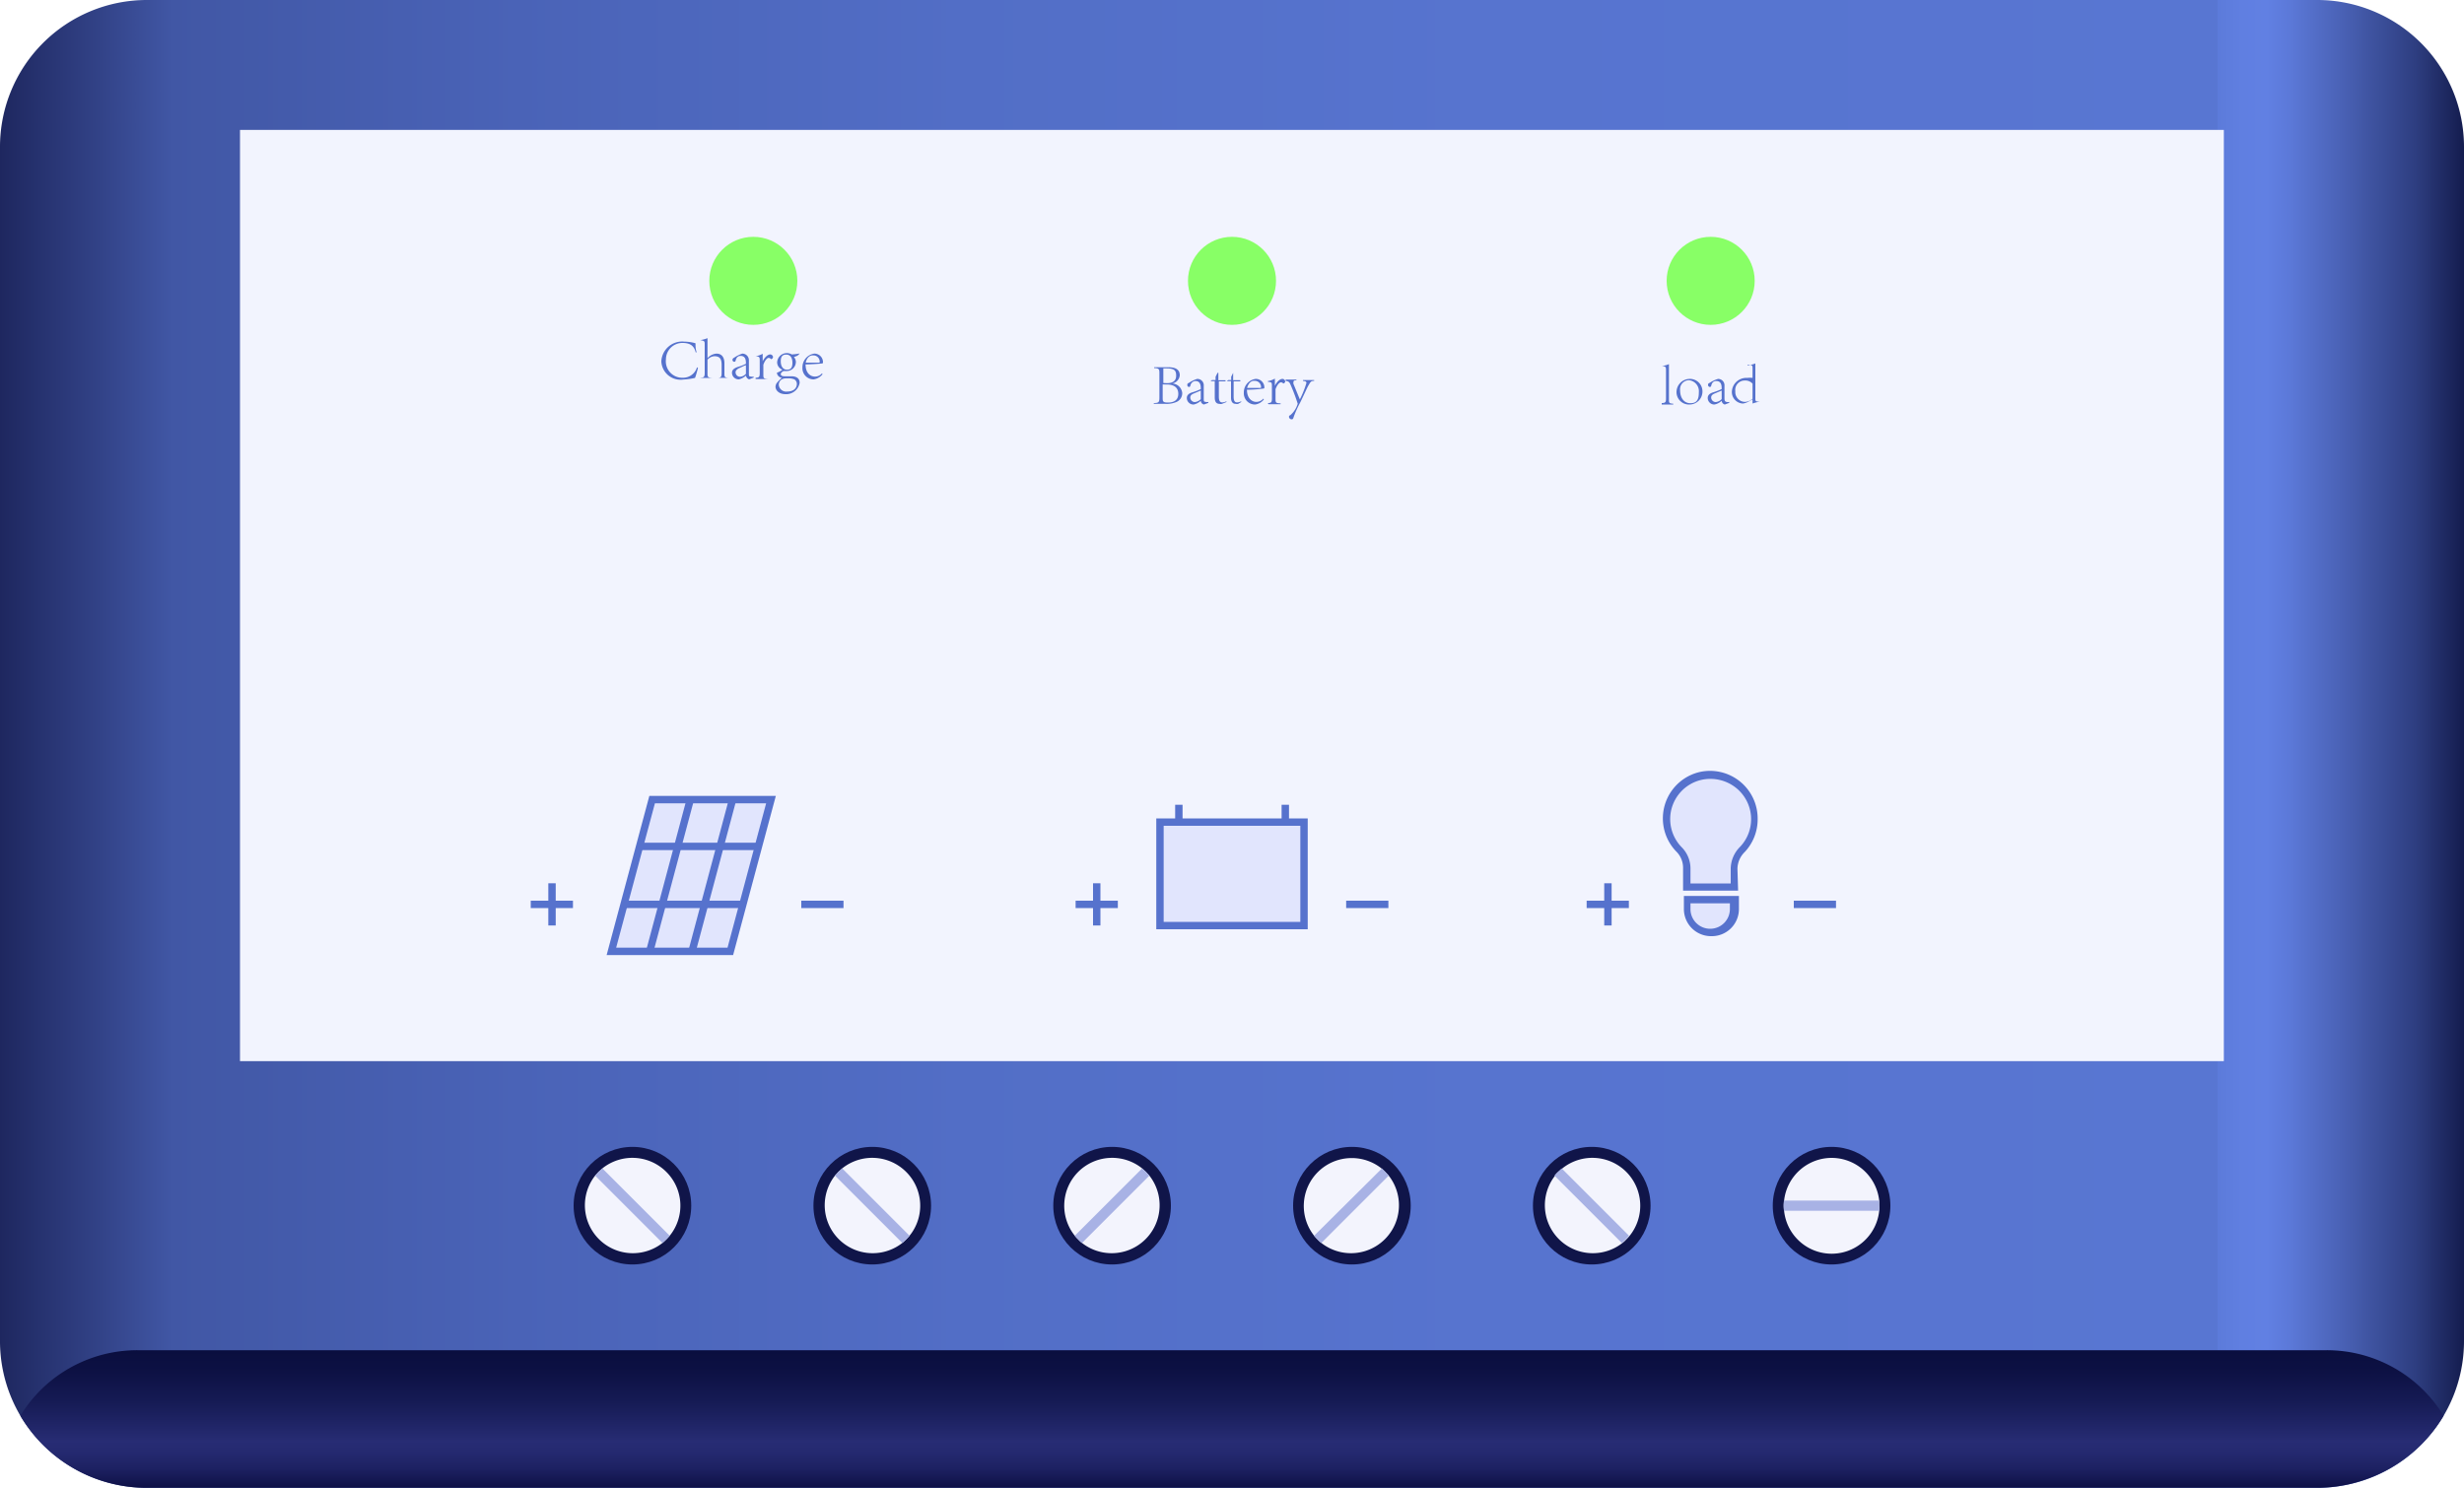 <svg xmlns="http://www.w3.org/2000/svg" xmlns:xlink="http://www.w3.org/1999/xlink" viewBox="0 0 150 90.59"><defs><style>.cls-1{fill:url(#新建渐变色板_1);}.cls-2{fill:#f2f4fe;}.cls-3{fill:#101549;}.cls-4{fill:#f3f4fd;}.cls-5{fill:#a8b2e5;}.cls-6{fill:#8f6;}.cls-7{fill:#5672cd;}.cls-8{fill:#e1e5fd;}.cls-9{fill:url(#未命名的渐变_147);}.cls-10{opacity:0.2;}</style><linearGradient id="新建渐变色板_1" y1="45.29" x2="150" y2="45.29" gradientUnits="userSpaceOnUse"><stop offset="0" stop-color="#1e275f"/><stop offset="0.05" stop-color="#374991"/><stop offset="0.07" stop-color="#4157a5"/><stop offset="0.21" stop-color="#4a63b7"/><stop offset="0.39" stop-color="#526ec6"/><stop offset="0.6" stop-color="#5774cf"/><stop offset="0.9" stop-color="#5876d2"/><stop offset="0.9" stop-color="#5c7bda"/><stop offset="0.91" stop-color="#607fe1"/><stop offset="0.92" stop-color="#6180e3"/><stop offset="0.93" stop-color="#5b78d7"/><stop offset="0.95" stop-color="#4a62b6"/><stop offset="0.98" stop-color="#2e3e81"/><stop offset="1" stop-color="#141c4e"/></linearGradient><linearGradient id="未命名的渐变_147" x1="75" y1="90.59" x2="75" y2="82.21" gradientUnits="userSpaceOnUse"><stop offset="0" stop-color="#0d1045"/><stop offset="0.03" stop-color="#11144c"/><stop offset="0.14" stop-color="#1d2162"/><stop offset="0.25" stop-color="#24296f"/><stop offset="0.34" stop-color="#272c74"/><stop offset="0.37" stop-color="#252a70"/><stop offset="0.62" stop-color="#161b55"/><stop offset="0.84" stop-color="#0d1144"/><stop offset="1" stop-color="#0a0e3e"/></linearGradient></defs><title>充-放电控制器</title><g id="图层_2" data-name="图层 2"><g id="图层_1-2" data-name="图层 1"><g id="充_放电控制器" data-name="充/放电控制器"><path class="cls-1" d="M150,8.94V81.65a8.93,8.93,0,0,1-8.94,8.94H8.94A8.93,8.93,0,0,1,0,81.65V8.94A8.94,8.94,0,0,1,8.94,0H141.06A8.94,8.94,0,0,1,150,8.94Z"/><rect class="cls-2" x="14.61" y="7.91" width="120.77" height="56.7"/><circle class="cls-3" cx="38.5" cy="73.41" r="3.58"/><path class="cls-4" d="M40.56,71.35a2.9,2.9,0,0,1,.21,3.89,3.43,3.43,0,0,1-.44.44,2.92,2.92,0,0,1-4.1-4.1l.21-.23.23-.21A2.92,2.92,0,0,1,40.56,71.35Z"/><path class="cls-5" d="M36.67,71.14l4.1,4.1a3.43,3.43,0,0,1-.44.44l-4.1-4.1.21-.23Z"/><circle class="cls-3" cx="53.1" cy="73.41" r="3.58"/><path class="cls-4" d="M55.16,71.35a2.9,2.9,0,0,1,.21,3.89,3.43,3.43,0,0,1-.44.44,2.92,2.92,0,0,1-4.1-4.1l.21-.23.23-.21A2.92,2.92,0,0,1,55.16,71.35Z"/><path class="cls-5" d="M51.27,71.14l4.1,4.1a3.43,3.43,0,0,1-.44.44l-4.1-4.1.21-.23Z"/><circle class="cls-3" cx="96.9" cy="73.41" r="3.58"/><path class="cls-4" d="M99,71.35a2.92,2.92,0,0,1,.21,3.89,2.29,2.29,0,0,1-.21.23,1.51,1.51,0,0,1-.23.21,2.92,2.92,0,0,1-4.1-4.1,1.51,1.51,0,0,1,.21-.23l.23-.21A2.92,2.92,0,0,1,99,71.35Z"/><path class="cls-5" d="M95.07,71.14l4.1,4.1a2.29,2.29,0,0,1-.21.23,1.51,1.51,0,0,1-.23.21l-4.1-4.1a1.51,1.51,0,0,1,.21-.23Z"/><circle class="cls-3" cx="111.5" cy="73.41" r="3.58"/><path class="cls-4" d="M111.5,70.5a2.92,2.92,0,0,1,2.9,2.6c0,.1,0,.2,0,.31a1.56,1.56,0,0,1,0,.31,2.91,2.91,0,0,1-5.79,0,2.41,2.41,0,0,1,0-.62A2.92,2.92,0,0,1,111.5,70.5Z"/><path class="cls-5" d="M108.6,73.1h5.8c0,.1,0,.2,0,.31a1.56,1.56,0,0,1,0,.31H108.6a2.41,2.41,0,0,1,0-.62Z"/><circle class="cls-3" cx="67.7" cy="73.41" r="3.58"/><path class="cls-4" d="M65.64,71.35a2.92,2.92,0,0,0-.21,3.89,2.29,2.29,0,0,0,.21.23,1.51,1.51,0,0,0,.23.21,2.92,2.92,0,0,0,4.1-4.1l-.21-.23-.23-.21A2.92,2.92,0,0,0,65.64,71.35Z"/><path class="cls-5" d="M69.53,71.14l-4.1,4.1a2.29,2.29,0,0,0,.21.23,1.51,1.51,0,0,0,.23.21l4.1-4.1-.21-.23Z"/><circle class="cls-3" cx="82.3" cy="73.41" r="3.58"/><path class="cls-4" d="M80.24,71.35A2.92,2.92,0,0,0,80,75.24a2.29,2.29,0,0,0,.21.23,1.51,1.51,0,0,0,.23.21,2.92,2.92,0,0,0,4.1-4.1l-.21-.23-.23-.21A2.92,2.92,0,0,0,80.24,71.35Z"/><path class="cls-5" d="M84.13,71.14,80,75.24a2.29,2.29,0,0,0,.21.23,1.51,1.51,0,0,0,.23.21l4.1-4.1-.21-.23Z"/><circle class="cls-6" cx="45.86" cy="17.1" r="2.68"/><circle class="cls-6" cx="75" cy="17.1" r="2.68"/><circle class="cls-6" cx="104.14" cy="17.1" r="2.68"/><path class="cls-7" d="M42.49,22.41c-.05.19-.13.48-.18.6a4.26,4.26,0,0,1-.72.1A1.17,1.17,0,0,1,40.26,22a1.27,1.27,0,0,1,1.4-1.2,2.62,2.62,0,0,1,.68.1c0,.18,0,.35.07.55h-.06c-.1-.41-.35-.57-.81-.57a1,1,0,0,0-1,1A1,1,0,0,0,41.56,23a.88.88,0,0,0,.87-.64Z"/><path class="cls-7" d="M42.64,23c.22,0,.26-.07.26-.29V21c0-.23,0-.24-.27-.29v0a2,2,0,0,0,.44-.12v1.22a.8.8,0,0,1,.55-.28c.28,0,.48.18.48.59v.6c0,.22,0,.27.26.29v0h-.7v0c.24,0,.27-.07.27-.31v-.49c0-.34-.1-.52-.44-.52a.59.59,0,0,0-.42.21v.8c0,.24,0,.29.28.31v0h-.71Z"/><path class="cls-7" d="M45.6,23.1a.42.42,0,0,1-.11-.07.34.34,0,0,1-.08-.16,1,1,0,0,1-.43.23.41.41,0,0,1-.42-.41c0-.16.12-.27.36-.35a2.51,2.51,0,0,0,.49-.19c0-.17,0-.48-.32-.48-.06,0-.25,0-.31.3a.09.09,0,0,1-.08.06.12.12,0,0,1-.11-.12.15.15,0,0,1,.1-.13,1.94,1.94,0,0,1,.5-.25.4.4,0,0,1,.4.43v.77c0,.15,0,.2.13.2a.38.38,0,0,0,.16,0l0,.06Zm-.19-.86c-.07,0-.3.13-.38.16s-.25.13-.25.26a.27.27,0,0,0,.27.28.52.52,0,0,0,.36-.18Z"/><path class="cls-7" d="M46,23c.22,0,.25-.07.25-.29V22c0-.26,0-.28-.24-.31v0a1.32,1.32,0,0,0,.42-.15V22h0c.09-.19.28-.42.46-.42a.18.18,0,0,1,.17.15.15.15,0,0,1-.12.14l0,0a.19.19,0,0,0-.15-.08c-.09,0-.23.16-.32.42v.59c0,.22,0,.26.31.28v0H46Z"/><path class="cls-7" d="M48.33,21.74a.45.45,0,0,1,.12.3.56.56,0,0,1-.59.55h-.12c-.09,0-.21.11-.21.19s.08.13.22.13l.42,0c.25,0,.51.08.51.4a.83.83,0,0,1-.86.69c-.39,0-.61-.23-.61-.46a.44.44,0,0,1,.07-.21A2.6,2.6,0,0,1,47.6,23c-.15,0-.31-.16-.3-.31a1,1,0,0,0,.33-.18.49.49,0,0,1-.32-.43.59.59,0,0,1,.89-.5,3.31,3.31,0,0,0,.48-.06l0,0a.56.56,0,0,1-.16.15Zm-.92,1.69a.45.45,0,0,0,.51.41c.41,0,.59-.22.59-.47a.33.33,0,0,0-.15-.27.93.93,0,0,0-.42-.06C47.43,23,47.41,23.37,47.41,23.43ZM47.53,22c0,.33.16.51.38.51s.33-.11.33-.42-.13-.5-.38-.5S47.53,21.74,47.53,22Z"/><path class="cls-7" d="M50.07,22.79a.84.84,0,0,1-.54.31.68.68,0,0,1-.68-.72.84.84,0,0,1,.72-.85.52.52,0,0,1,.53.51c0,.07,0,.08-.06.09s-.52.05-1,.06c0,.55.32.74.57.74a.55.55,0,0,0,.43-.2Zm-1-.71h.74c.09,0,.09,0,.09-.06a.38.38,0,0,0-.41-.38C49.29,21.63,49.11,21.79,49.05,22.08Z"/><path class="cls-7" d="M70.24,24.54c.32,0,.34-.07.34-.35V22.76c0-.27,0-.34-.32-.35v-.05h.87c.49,0,.69.18.69.49a.56.56,0,0,1-.46.5h0a.64.64,0,0,1,.61.58.58.58,0,0,1-.34.54,1.53,1.53,0,0,1-.68.12h-.71Zm.8-1.21c.39,0,.56-.17.56-.45s-.06-.45-.58-.45h-.2s0,0,0,.07v.82Zm-.26.08v.79c0,.24,0,.31.33.31s.62-.13.62-.53-.28-.57-.7-.57Z"/><path class="cls-7" d="M73.29,24.63a.25.25,0,0,1-.19-.23.87.87,0,0,1-.43.23.4.4,0,0,1-.42-.4c0-.16.11-.28.36-.35a3.37,3.37,0,0,0,.49-.19c0-.18,0-.49-.33-.49,0,0-.25,0-.31.3a.08.08,0,0,1-.08.06.11.11,0,0,1-.1-.12c0-.05,0-.09.1-.13a1.94,1.94,0,0,1,.5-.24.39.39,0,0,1,.4.43v.77c0,.14,0,.2.13.2a.25.25,0,0,0,.15,0l0,.06Zm-.19-.85-.38.16c-.16.06-.26.13-.26.26a.28.28,0,0,0,.28.28.57.57,0,0,0,.36-.18Z"/><path class="cls-7" d="M74.39,24.59a.24.24,0,0,1-.15,0c-.2,0-.29-.14-.29-.38v-1h-.26v0l.09-.07H74v-.2l.12-.24h.05v.45h.43s0,0,0,0a.08.08,0,0,1,0,.07h-.4v.93c0,.29.09.35.21.35a.54.54,0,0,0,.25-.07l0,.05Z"/><path class="cls-7" d="M75.38,24.59a.24.24,0,0,1-.15,0c-.2,0-.29-.14-.29-.38v-1h-.26v0l.09-.07h.18v-.2l.12-.24h0v.45h.43s0,0,0,0a.08.08,0,0,1,0,.07h-.4v.93c0,.29.09.35.21.35a.54.54,0,0,0,.25-.07l0,.05Z"/><path class="cls-7" d="M76.94,24.32a.8.8,0,0,1-.53.31.68.68,0,0,1-.69-.71.83.83,0,0,1,.72-.85.52.52,0,0,1,.53.5c0,.07,0,.08-.06.09a7.75,7.75,0,0,1-1,.07c0,.54.32.74.57.74a.58.58,0,0,0,.43-.2Zm-1-.7.74,0c.09,0,.09,0,.09-.05a.38.38,0,0,0-.41-.38C76.17,23.17,76,23.33,75.92,23.62Z"/><path class="cls-7" d="M77.18,24.54c.22,0,.25-.06.25-.29v-.7c0-.26,0-.28-.24-.3V23.2a1.12,1.12,0,0,0,.42-.15v.44h0c.09-.19.28-.42.46-.42a.17.17,0,0,1,.17.15.14.14,0,0,1-.12.13s0,0,0,0a.17.17,0,0,0-.14-.07c-.1,0-.24.16-.33.42v.58c0,.22,0,.27.31.28v.05h-.74Z"/><path class="cls-7" d="M78.27,23.11h.65v.05c-.12,0-.18,0-.18.12a.18.18,0,0,0,0,.09l.39.95a6,6,0,0,0,.4-1c0-.09-.06-.11-.21-.13v-.05H80v.05c-.2,0-.22.07-.33.25s-.23.48-.53,1.09a6.16,6.16,0,0,0-.41.93.09.09,0,0,1-.1.07.16.16,0,0,1-.16-.14c0-.05,0-.08.09-.12a1.45,1.45,0,0,0,.44-.69,11.17,11.17,0,0,0-.42-1.12c-.08-.18-.1-.24-.32-.27Z"/><path class="cls-7" d="M101.16,24.54c.23,0,.26-.06.26-.28V22.59c0-.25,0-.28-.25-.3v0a1.78,1.78,0,0,0,.43-.12v2.13c0,.22,0,.27.26.28v.05h-.7Z"/><path class="cls-7" d="M103.64,23.82a.79.79,0,0,1-.79.81.76.76,0,0,1-.79-.74.81.81,0,0,1,.79-.82A.76.76,0,0,1,103.64,23.82Zm-1.36-.05c0,.46.24.78.62.78s.52-.19.52-.67a.67.67,0,0,0-.61-.73A.55.55,0,0,0,102.28,23.77Z"/><path class="cls-7" d="M105,24.63a.25.25,0,0,1-.19-.23.86.86,0,0,1-.44.23.4.4,0,0,1-.41-.4c0-.16.11-.28.36-.35a3.91,3.91,0,0,0,.49-.19c0-.18,0-.49-.33-.49-.06,0-.25,0-.31.3a.08.08,0,0,1-.08.06.12.12,0,0,1-.11-.12c0-.05,0-.09.1-.13a1.87,1.87,0,0,1,.51-.24.39.39,0,0,1,.39.43v.77c0,.14.06.2.13.2a.28.28,0,0,0,.16,0l0,.06Zm-.19-.85-.38.16c-.16.06-.26.13-.26.26a.28.28,0,0,0,.28.28.57.57,0,0,0,.36-.18Z"/><path class="cls-7" d="M106.39,22.25a2.08,2.08,0,0,0,.47-.12v2.1c0,.17,0,.21.16.22l.13,0v0a2.62,2.62,0,0,0-.46.12v-.25l-.21.11a1,1,0,0,1-.37.14.7.7,0,0,1-.68-.72.88.88,0,0,1,.94-.84,1.27,1.27,0,0,1,.32,0v-.53c0-.24,0-.25-.3-.28Zm.3,1.11a.58.58,0,0,0-.47-.19.57.57,0,0,0-.58.65.6.6,0,0,0,.59.65.78.78,0,0,0,.46-.19Z"/><rect class="cls-7" x="48.78" y="54.84" width="2.57" height="0.45"/><rect class="cls-7" x="32.31" y="54.84" width="2.57" height="0.45"/><rect class="cls-7" x="33.38" y="53.78" width="0.45" height="2.57"/><polygon class="cls-8" points="44.46 57.92 37.22 57.92 39.7 48.68 46.93 48.68 44.46 57.92"/><path class="cls-7" d="M44.63,58.15h-7.7l2.6-9.69h7.7Zm-7.12-.45h6.78l2.35-8.79H39.87Z"/><rect class="cls-7" x="38.93" y="51.31" width="7.24" height="0.45"/><rect class="cls-7" x="37.99" y="54.84" width="7.24" height="0.45"/><rect class="cls-7" x="36.01" y="53.08" width="9.57" height="0.45" transform="translate(-21.24 78.95) rotate(-75.04)"/><rect class="cls-7" x="38.58" y="53.08" width="9.57" height="0.45" transform="translate(-19.33 81.44) rotate(-75.04)"/><rect class="cls-8" x="70.61" y="50.06" width="8.77" height="6.3"/><path class="cls-7" d="M79.61,56.58H70.39V49.83h9.22Zm-8.77-.45h8.32V50.28H70.84Z"/><rect class="cls-7" x="81.95" y="54.84" width="2.57" height="0.45"/><rect class="cls-7" x="65.48" y="54.84" width="2.57" height="0.45"/><rect class="cls-7" x="66.54" y="53.78" width="0.45" height="2.57"/><line class="cls-8" x1="71.76" y1="50.1" x2="71.76" y2="49"/><rect class="cls-7" x="71.54" y="49" width="0.45" height="1.1"/><line class="cls-8" x1="78.24" y1="49" x2="78.24" y2="50.1"/><rect class="cls-7" x="78.02" y="49" width="0.45" height="1.1"/><rect class="cls-7" x="109.2" y="54.84" width="2.57" height="0.45"/><rect class="cls-7" x="96.59" y="54.84" width="2.57" height="0.45"/><rect class="cls-7" x="97.66" y="53.78" width="0.45" height="2.57"/><path class="cls-8" d="M106.82,49.88a2.68,2.68,0,1,0-4.61,1.86,1.59,1.59,0,0,1,.48,1.1V54h2.9V52.87a1.69,1.69,0,0,1,.49-1.15A2.64,2.64,0,0,0,106.82,49.88Z"/><path class="cls-7" d="M105.81,54.23h-3.35V52.84a1.39,1.39,0,0,0-.42-1,2.9,2.9,0,0,1,1.41-4.83A2.9,2.9,0,0,1,107,49.88a2.9,2.9,0,0,1-.79,2,1.46,1.46,0,0,0-.44,1Zm-2.9-.44h2.45v-.92a1.91,1.91,0,0,1,.56-1.3,2.44,2.44,0,0,0-.25-3.61,2.5,2.5,0,0,0-2.12-.47,2.45,2.45,0,0,0-1.18,4.09,1.84,1.84,0,0,1,.54,1.26Z"/><path class="cls-8" d="M102.69,54.82h2.9a0,0,0,0,1,0,0v.57a1.42,1.42,0,0,1-1.42,1.42h-.05a1.42,1.42,0,0,1-1.42-1.42v-.57A0,0,0,0,1,102.69,54.82Z"/><path class="cls-7" d="M104.16,57h0a1.65,1.65,0,0,1-1.65-1.65v-.8h3.35v.8A1.65,1.65,0,0,1,104.16,57Zm-1.25-2v.35a1.2,1.2,0,0,0,1.2,1.2h0a1.2,1.2,0,0,0,1.2-1.2V55Z"/><path class="cls-9" d="M148.76,86.2a9,9,0,0,1-7.7,4.39H8.94a8.94,8.94,0,0,1-7.7-4.39,8.55,8.55,0,0,1,1.21-1.54,8.34,8.34,0,0,1,5.92-2.45H141.63A8.34,8.34,0,0,1,148.76,86.2Z"/></g></g></g></svg>